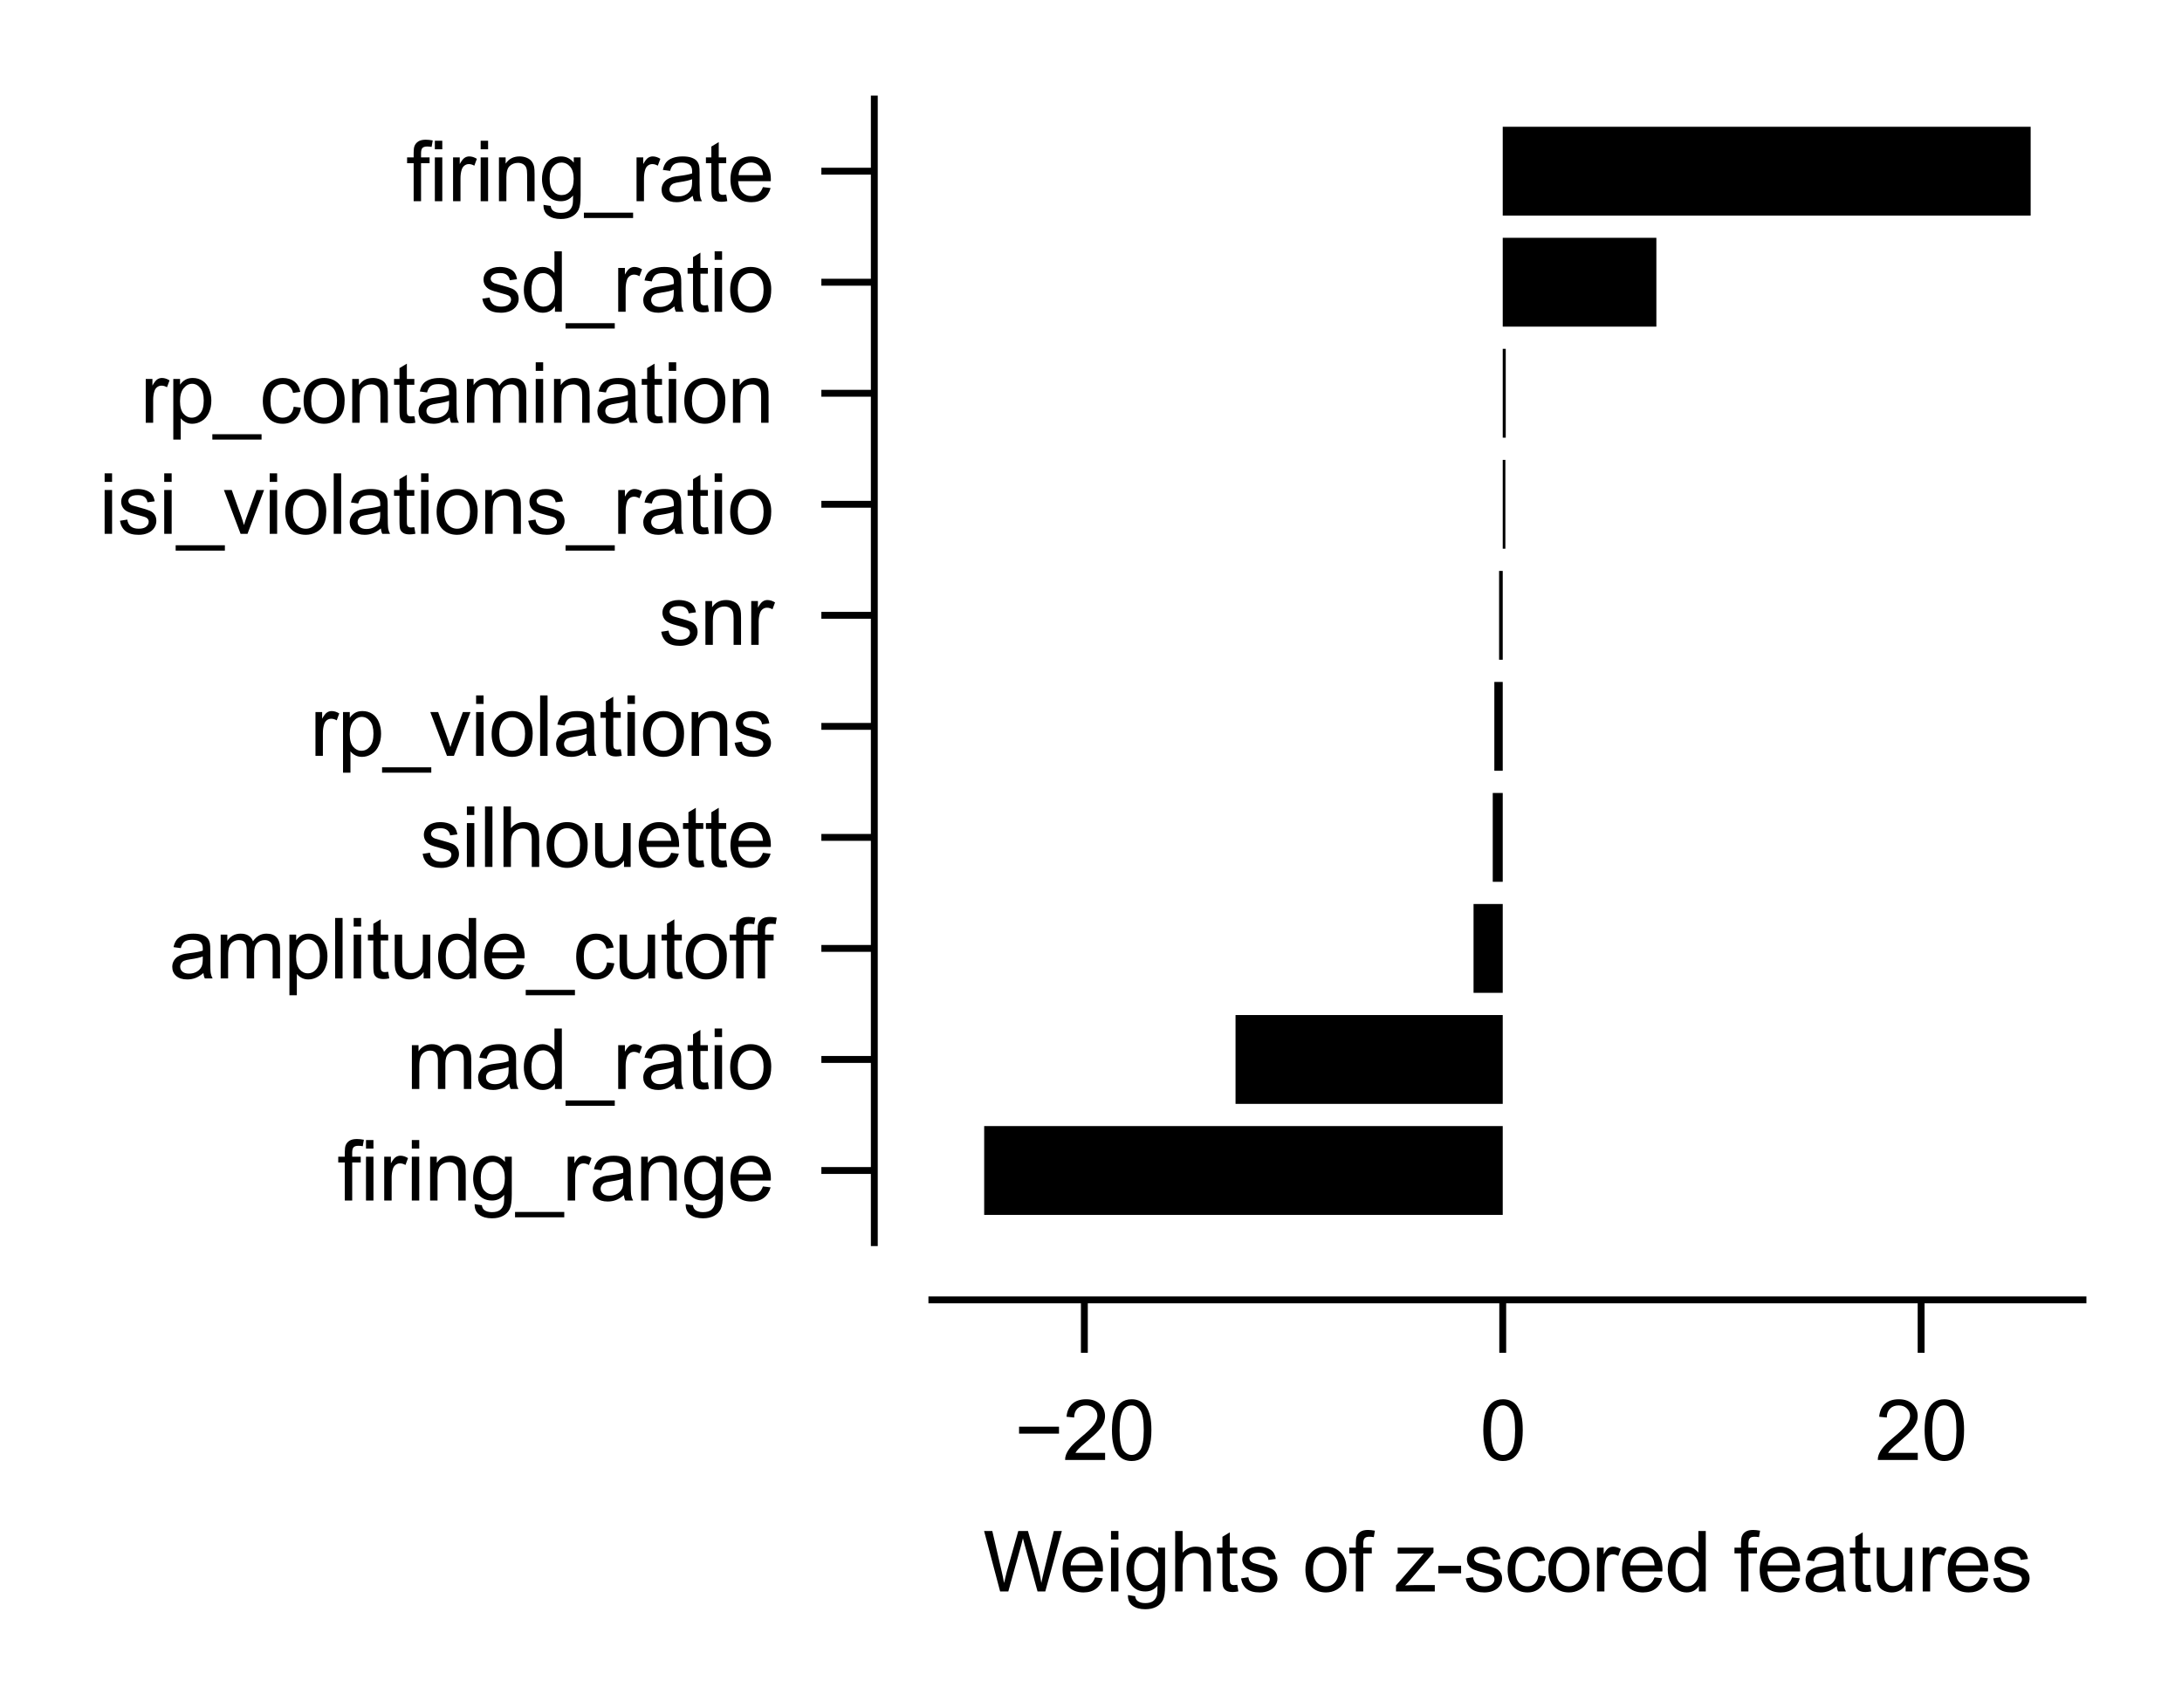 <?xml version="1.0" encoding="utf-8" standalone="no"?>
<!DOCTYPE svg PUBLIC "-//W3C//DTD SVG 1.1//EN"
  "http://www.w3.org/Graphics/SVG/1.1/DTD/svg11.dtd">
<svg xmlns:xlink="http://www.w3.org/1999/xlink" width="158.658pt" height="124.186pt" viewBox="0 0 158.658 124.186" xmlns="http://www.w3.org/2000/svg" version="1.1">
 <defs>
  <style type="text/css">*{stroke-linejoin: round; stroke-linecap: butt}</style>
 </defs>
 <g id="figure_1">
  <g id="patch_1">
   <path d="M 0 124.186 
L 158.658 124.186 
L 158.658 0 
L 0 0 
L 0 124.186 
z
" style="fill: none"/>
  </g>
  <g id="axes_1">
   <g id="patch_2">
    <path d="M 67.758 90.36 
L 151.458 90.36 
L 151.458 7.2 
L 67.758 7.2 
L 67.758 90.36 
z
" style="fill: none"/>
   </g>
   <g id="patch_3">
    <path d="M 109.267 88.342 
L 71.562 88.342 
L 71.562 81.883 
L 109.267 81.883 
z
" clip-path="url(#pe84bc54ccd)"/>
   </g>
   <g id="patch_4">
    <path d="M 109.267 80.268 
L 89.838 80.268 
L 89.838 73.809 
L 109.267 73.809 
z
" clip-path="url(#pe84bc54ccd)"/>
   </g>
   <g id="patch_5">
    <path d="M 109.267 72.194 
L 107.145 72.194 
L 107.145 65.735 
L 109.267 65.735 
z
" clip-path="url(#pe84bc54ccd)"/>
   </g>
   <g id="patch_6">
    <path d="M 109.267 64.12 
L 108.541 64.12 
L 108.541 57.661 
L 109.267 57.661 
z
" clip-path="url(#pe84bc54ccd)"/>
   </g>
   <g id="patch_7">
    <path d="M 109.267 56.046 
L 108.657 56.046 
L 108.657 49.587 
L 109.267 49.587 
z
" clip-path="url(#pe84bc54ccd)"/>
   </g>
   <g id="patch_8">
    <path d="M 109.267 47.973 
L 109.002 47.973 
L 109.002 41.514 
L 109.267 41.514 
z
" clip-path="url(#pe84bc54ccd)"/>
   </g>
   <g id="patch_9">
    <path d="M 109.267 39.899 
L 109.459 39.899 
L 109.459 33.44 
L 109.267 33.44 
z
" clip-path="url(#pe84bc54ccd)"/>
   </g>
   <g id="patch_10">
    <path d="M 109.267 31.825 
L 109.486 31.825 
L 109.486 25.366 
L 109.267 25.366 
z
" clip-path="url(#pe84bc54ccd)"/>
   </g>
   <g id="patch_11">
    <path d="M 109.267 23.751 
L 120.438 23.751 
L 120.438 17.292 
L 109.267 17.292 
z
" clip-path="url(#pe84bc54ccd)"/>
   </g>
   <g id="patch_12">
    <path d="M 109.267 15.677 
L 147.653 15.677 
L 147.653 9.218 
L 109.267 9.218 
z
" clip-path="url(#pe84bc54ccd)"/>
   </g>
   <g id="matplotlib.axis_1">
    <g id="xtick_1">
     <g id="line2d_1">
      <defs>
       <path id="m3d7b00f9d6" d="M 0 0 
L 0 3.85 
" style="stroke: #000000; stroke-width: 0.5"/>
      </defs>
      <g>
       <use xlink:href="#m3d7b00f9d6" x="78.846" y="94.518" style="stroke: #000000; stroke-width: 0.5"/>
      </g>
     </g>
     <g id="text_1">
      <!-- −20 -->
      <g transform="translate(73.757 106.163) scale(0.06 -0.06)">
       <defs>
        <path id="ArialMT-2212" d="M 3381 1997 
L 356 1997 
L 356 2522 
L 3381 2522 
L 3381 1997 
z
" transform="scale(0.016)"/>
        <path id="ArialMT-32" d="M 3222 541 
L 3222 0 
L 194 0 
Q 188 203 259 391 
Q 375 700 629 1000 
Q 884 1300 1366 1694 
Q 2113 2306 2375 2664 
Q 2638 3022 2638 3341 
Q 2638 3675 2398 3904 
Q 2159 4134 1775 4134 
Q 1369 4134 1125 3890 
Q 881 3647 878 3216 
L 300 3275 
Q 359 3922 746 4261 
Q 1134 4600 1788 4600 
Q 2447 4600 2831 4234 
Q 3216 3869 3216 3328 
Q 3216 3053 3103 2787 
Q 2991 2522 2730 2228 
Q 2469 1934 1863 1422 
Q 1356 997 1212 845 
Q 1069 694 975 541 
L 3222 541 
z
" transform="scale(0.016)"/>
        <path id="ArialMT-30" d="M 266 2259 
Q 266 3072 433 3567 
Q 600 4063 929 4331 
Q 1259 4600 1759 4600 
Q 2128 4600 2406 4451 
Q 2684 4303 2865 4023 
Q 3047 3744 3150 3342 
Q 3253 2941 3253 2259 
Q 3253 1453 3087 958 
Q 2922 463 2592 192 
Q 2263 -78 1759 -78 
Q 1097 -78 719 397 
Q 266 969 266 2259 
z
M 844 2259 
Q 844 1131 1108 757 
Q 1372 384 1759 384 
Q 2147 384 2411 759 
Q 2675 1134 2675 2259 
Q 2675 3391 2411 3762 
Q 2147 4134 1753 4134 
Q 1366 4134 1134 3806 
Q 844 3388 844 2259 
z
" transform="scale(0.016)"/>
       </defs>
       <use xlink:href="#ArialMT-2212"/>
       <use xlink:href="#ArialMT-32" x="58.398"/>
       <use xlink:href="#ArialMT-30" x="114.014"/>
      </g>
     </g>
    </g>
    <g id="xtick_2">
     <g id="line2d_2">
      <g>
       <use xlink:href="#m3d7b00f9d6" x="109.267" y="94.518" style="stroke: #000000; stroke-width: 0.5"/>
      </g>
     </g>
     <g id="text_2">
      <!-- 0 -->
      <g transform="translate(107.599 106.163) scale(0.06 -0.06)">
       <use xlink:href="#ArialMT-30"/>
      </g>
     </g>
    </g>
    <g id="xtick_3">
     <g id="line2d_3">
      <g>
       <use xlink:href="#m3d7b00f9d6" x="139.689" y="94.518" style="stroke: #000000; stroke-width: 0.5"/>
      </g>
     </g>
     <g id="text_3">
      <!-- 20 -->
      <g transform="translate(136.352 106.163) scale(0.06 -0.06)">
       <use xlink:href="#ArialMT-32"/>
       <use xlink:href="#ArialMT-30" x="55.615"/>
      </g>
     </g>
    </g>
    <g id="text_4">
     <!-- Weights of z-scored features -->
     <g transform="translate(71.48 115.723) scale(0.06 -0.06)">
      <defs>
       <path id="ArialMT-57" d="M 1294 0 
L 78 4581 
L 700 4581 
L 1397 1578 
Q 1509 1106 1591 641 
Q 1766 1375 1797 1488 
L 2669 4581 
L 3400 4581 
L 4056 2263 
Q 4303 1400 4413 641 
Q 4500 1075 4641 1638 
L 5359 4581 
L 5969 4581 
L 4713 0 
L 4128 0 
L 3163 3491 
Q 3041 3928 3019 4028 
Q 2947 3713 2884 3491 
L 1913 0 
L 1294 0 
z
" transform="scale(0.016)"/>
       <path id="ArialMT-65" d="M 2694 1069 
L 3275 997 
Q 3138 488 2766 206 
Q 2394 -75 1816 -75 
Q 1088 -75 661 373 
Q 234 822 234 1631 
Q 234 2469 665 2931 
Q 1097 3394 1784 3394 
Q 2450 3394 2872 2941 
Q 3294 2488 3294 1666 
Q 3294 1616 3291 1516 
L 816 1516 
Q 847 969 1125 678 
Q 1403 388 1819 388 
Q 2128 388 2347 550 
Q 2566 713 2694 1069 
z
M 847 1978 
L 2700 1978 
Q 2663 2397 2488 2606 
Q 2219 2931 1791 2931 
Q 1403 2931 1139 2672 
Q 875 2413 847 1978 
z
" transform="scale(0.016)"/>
       <path id="ArialMT-69" d="M 425 3934 
L 425 4581 
L 988 4581 
L 988 3934 
L 425 3934 
z
M 425 0 
L 425 3319 
L 988 3319 
L 988 0 
L 425 0 
z
" transform="scale(0.016)"/>
       <path id="ArialMT-67" d="M 319 -275 
L 866 -356 
Q 900 -609 1056 -725 
Q 1266 -881 1628 -881 
Q 2019 -881 2231 -725 
Q 2444 -569 2519 -288 
Q 2563 -116 2559 434 
Q 2191 0 1641 0 
Q 956 0 581 494 
Q 206 988 206 1678 
Q 206 2153 378 2554 
Q 550 2956 876 3175 
Q 1203 3394 1644 3394 
Q 2231 3394 2613 2919 
L 2613 3319 
L 3131 3319 
L 3131 450 
Q 3131 -325 2973 -648 
Q 2816 -972 2473 -1159 
Q 2131 -1347 1631 -1347 
Q 1038 -1347 672 -1080 
Q 306 -813 319 -275 
z
M 784 1719 
Q 784 1066 1043 766 
Q 1303 466 1694 466 
Q 2081 466 2343 764 
Q 2606 1063 2606 1700 
Q 2606 2309 2336 2618 
Q 2066 2928 1684 2928 
Q 1309 2928 1046 2623 
Q 784 2319 784 1719 
z
" transform="scale(0.016)"/>
       <path id="ArialMT-68" d="M 422 0 
L 422 4581 
L 984 4581 
L 984 2938 
Q 1378 3394 1978 3394 
Q 2347 3394 2619 3248 
Q 2891 3103 3008 2847 
Q 3125 2591 3125 2103 
L 3125 0 
L 2563 0 
L 2563 2103 
Q 2563 2525 2380 2717 
Q 2197 2909 1863 2909 
Q 1613 2909 1392 2779 
Q 1172 2650 1078 2428 
Q 984 2206 984 1816 
L 984 0 
L 422 0 
z
" transform="scale(0.016)"/>
       <path id="ArialMT-74" d="M 1650 503 
L 1731 6 
Q 1494 -44 1306 -44 
Q 1000 -44 831 53 
Q 663 150 594 308 
Q 525 466 525 972 
L 525 2881 
L 113 2881 
L 113 3319 
L 525 3319 
L 525 4141 
L 1084 4478 
L 1084 3319 
L 1650 3319 
L 1650 2881 
L 1084 2881 
L 1084 941 
Q 1084 700 1114 631 
Q 1144 563 1211 522 
Q 1278 481 1403 481 
Q 1497 481 1650 503 
z
" transform="scale(0.016)"/>
       <path id="ArialMT-73" d="M 197 991 
L 753 1078 
Q 800 744 1014 566 
Q 1228 388 1613 388 
Q 2000 388 2187 545 
Q 2375 703 2375 916 
Q 2375 1106 2209 1216 
Q 2094 1291 1634 1406 
Q 1016 1563 777 1677 
Q 538 1791 414 1992 
Q 291 2194 291 2438 
Q 291 2659 392 2848 
Q 494 3038 669 3163 
Q 800 3259 1026 3326 
Q 1253 3394 1513 3394 
Q 1903 3394 2198 3281 
Q 2494 3169 2634 2976 
Q 2775 2784 2828 2463 
L 2278 2388 
Q 2241 2644 2061 2787 
Q 1881 2931 1553 2931 
Q 1166 2931 1000 2803 
Q 834 2675 834 2503 
Q 834 2394 903 2306 
Q 972 2216 1119 2156 
Q 1203 2125 1616 2013 
Q 2213 1853 2448 1751 
Q 2684 1650 2818 1456 
Q 2953 1263 2953 975 
Q 2953 694 2789 445 
Q 2625 197 2315 61 
Q 2006 -75 1616 -75 
Q 969 -75 630 194 
Q 291 463 197 991 
z
" transform="scale(0.016)"/>
       <path id="ArialMT-20" transform="scale(0.016)"/>
       <path id="ArialMT-6f" d="M 213 1659 
Q 213 2581 725 3025 
Q 1153 3394 1769 3394 
Q 2453 3394 2887 2945 
Q 3322 2497 3322 1706 
Q 3322 1066 3130 698 
Q 2938 331 2570 128 
Q 2203 -75 1769 -75 
Q 1072 -75 642 372 
Q 213 819 213 1659 
z
M 791 1659 
Q 791 1022 1069 705 
Q 1347 388 1769 388 
Q 2188 388 2466 706 
Q 2744 1025 2744 1678 
Q 2744 2294 2464 2611 
Q 2184 2928 1769 2928 
Q 1347 2928 1069 2612 
Q 791 2297 791 1659 
z
" transform="scale(0.016)"/>
       <path id="ArialMT-66" d="M 556 0 
L 556 2881 
L 59 2881 
L 59 3319 
L 556 3319 
L 556 3672 
Q 556 4006 616 4169 
Q 697 4388 901 4523 
Q 1106 4659 1475 4659 
Q 1713 4659 2000 4603 
L 1916 4113 
Q 1741 4144 1584 4144 
Q 1328 4144 1222 4034 
Q 1116 3925 1116 3625 
L 1116 3319 
L 1763 3319 
L 1763 2881 
L 1116 2881 
L 1116 0 
L 556 0 
z
" transform="scale(0.016)"/>
       <path id="ArialMT-7a" d="M 125 0 
L 125 456 
L 2238 2881 
Q 1878 2863 1603 2863 
L 250 2863 
L 250 3319 
L 2963 3319 
L 2963 2947 
L 1166 841 
L 819 456 
Q 1197 484 1528 484 
L 3063 484 
L 3063 0 
L 125 0 
z
" transform="scale(0.016)"/>
       <path id="ArialMT-2d" d="M 203 1375 
L 203 1941 
L 1931 1941 
L 1931 1375 
L 203 1375 
z
" transform="scale(0.016)"/>
       <path id="ArialMT-63" d="M 2588 1216 
L 3141 1144 
Q 3050 572 2676 248 
Q 2303 -75 1759 -75 
Q 1078 -75 664 370 
Q 250 816 250 1647 
Q 250 2184 428 2587 
Q 606 2991 970 3192 
Q 1334 3394 1763 3394 
Q 2303 3394 2647 3120 
Q 2991 2847 3088 2344 
L 2541 2259 
Q 2463 2594 2264 2762 
Q 2066 2931 1784 2931 
Q 1359 2931 1093 2626 
Q 828 2322 828 1663 
Q 828 994 1084 691 
Q 1341 388 1753 388 
Q 2084 388 2306 591 
Q 2528 794 2588 1216 
z
" transform="scale(0.016)"/>
       <path id="ArialMT-72" d="M 416 0 
L 416 3319 
L 922 3319 
L 922 2816 
Q 1116 3169 1280 3281 
Q 1444 3394 1641 3394 
Q 1925 3394 2219 3213 
L 2025 2691 
Q 1819 2813 1613 2813 
Q 1428 2813 1281 2702 
Q 1134 2591 1072 2394 
Q 978 2094 978 1738 
L 978 0 
L 416 0 
z
" transform="scale(0.016)"/>
       <path id="ArialMT-64" d="M 2575 0 
L 2575 419 
Q 2259 -75 1647 -75 
Q 1250 -75 917 144 
Q 584 363 401 755 
Q 219 1147 219 1656 
Q 219 2153 384 2558 
Q 550 2963 881 3178 
Q 1213 3394 1622 3394 
Q 1922 3394 2156 3267 
Q 2391 3141 2538 2938 
L 2538 4581 
L 3097 4581 
L 3097 0 
L 2575 0 
z
M 797 1656 
Q 797 1019 1065 703 
Q 1334 388 1700 388 
Q 2069 388 2326 689 
Q 2584 991 2584 1609 
Q 2584 2291 2321 2609 
Q 2059 2928 1675 2928 
Q 1300 2928 1048 2622 
Q 797 2316 797 1656 
z
" transform="scale(0.016)"/>
       <path id="ArialMT-61" d="M 2588 409 
Q 2275 144 1986 34 
Q 1697 -75 1366 -75 
Q 819 -75 525 192 
Q 231 459 231 875 
Q 231 1119 342 1320 
Q 453 1522 633 1644 
Q 813 1766 1038 1828 
Q 1203 1872 1538 1913 
Q 2219 1994 2541 2106 
Q 2544 2222 2544 2253 
Q 2544 2597 2384 2738 
Q 2169 2928 1744 2928 
Q 1347 2928 1158 2789 
Q 969 2650 878 2297 
L 328 2372 
Q 403 2725 575 2942 
Q 747 3159 1072 3276 
Q 1397 3394 1825 3394 
Q 2250 3394 2515 3294 
Q 2781 3194 2906 3042 
Q 3031 2891 3081 2659 
Q 3109 2516 3109 2141 
L 3109 1391 
Q 3109 606 3145 398 
Q 3181 191 3288 0 
L 2700 0 
Q 2613 175 2588 409 
z
M 2541 1666 
Q 2234 1541 1622 1453 
Q 1275 1403 1131 1340 
Q 988 1278 909 1158 
Q 831 1038 831 891 
Q 831 666 1001 516 
Q 1172 366 1500 366 
Q 1825 366 2078 508 
Q 2331 650 2450 897 
Q 2541 1088 2541 1459 
L 2541 1666 
z
" transform="scale(0.016)"/>
       <path id="ArialMT-75" d="M 2597 0 
L 2597 488 
Q 2209 -75 1544 -75 
Q 1250 -75 995 37 
Q 741 150 617 320 
Q 494 491 444 738 
Q 409 903 409 1263 
L 409 3319 
L 972 3319 
L 972 1478 
Q 972 1038 1006 884 
Q 1059 663 1231 536 
Q 1403 409 1656 409 
Q 1909 409 2131 539 
Q 2353 669 2445 892 
Q 2538 1116 2538 1541 
L 2538 3319 
L 3100 3319 
L 3100 0 
L 2597 0 
z
" transform="scale(0.016)"/>
      </defs>
      <use xlink:href="#ArialMT-57"/>
      <use xlink:href="#ArialMT-65" x="92.635"/>
      <use xlink:href="#ArialMT-69" x="148.25"/>
      <use xlink:href="#ArialMT-67" x="170.467"/>
      <use xlink:href="#ArialMT-68" x="226.082"/>
      <use xlink:href="#ArialMT-74" x="281.697"/>
      <use xlink:href="#ArialMT-73" x="309.48"/>
      <use xlink:href="#ArialMT-20" x="359.48"/>
      <use xlink:href="#ArialMT-6f" x="387.264"/>
      <use xlink:href="#ArialMT-66" x="442.879"/>
      <use xlink:href="#ArialMT-20" x="470.662"/>
      <use xlink:href="#ArialMT-7a" x="498.445"/>
      <use xlink:href="#ArialMT-2d" x="548.445"/>
      <use xlink:href="#ArialMT-73" x="581.746"/>
      <use xlink:href="#ArialMT-63" x="631.746"/>
      <use xlink:href="#ArialMT-6f" x="681.746"/>
      <use xlink:href="#ArialMT-72" x="737.361"/>
      <use xlink:href="#ArialMT-65" x="770.662"/>
      <use xlink:href="#ArialMT-64" x="826.277"/>
      <use xlink:href="#ArialMT-20" x="881.893"/>
      <use xlink:href="#ArialMT-66" x="909.676"/>
      <use xlink:href="#ArialMT-65" x="937.459"/>
      <use xlink:href="#ArialMT-61" x="993.074"/>
      <use xlink:href="#ArialMT-74" x="1048.689"/>
      <use xlink:href="#ArialMT-75" x="1076.473"/>
      <use xlink:href="#ArialMT-72" x="1132.088"/>
      <use xlink:href="#ArialMT-65" x="1165.389"/>
      <use xlink:href="#ArialMT-73" x="1221.004"/>
     </g>
    </g>
   </g>
   <g id="matplotlib.axis_2">
    <g id="ytick_1">
     <g id="line2d_4">
      <defs>
       <path id="m1d46d532be" d="M 0 0 
L -3.85 0 
" style="stroke: #000000; stroke-width: 0.5"/>
      </defs>
      <g>
       <use xlink:href="#m1d46d532be" x="63.573" y="85.112" style="stroke: #000000; stroke-width: 0.5"/>
      </g>
     </g>
     <g id="text_5">
      <!-- firing_range -->
      <g transform="translate(24.538 87.296) scale(0.06 -0.06)">
       <defs>
        <path id="ArialMT-6e" d="M 422 0 
L 422 3319 
L 928 3319 
L 928 2847 
Q 1294 3394 1984 3394 
Q 2284 3394 2536 3286 
Q 2788 3178 2913 3003 
Q 3038 2828 3088 2588 
Q 3119 2431 3119 2041 
L 3119 0 
L 2556 0 
L 2556 2019 
Q 2556 2363 2490 2533 
Q 2425 2703 2258 2804 
Q 2091 2906 1866 2906 
Q 1506 2906 1245 2678 
Q 984 2450 984 1813 
L 984 0 
L 422 0 
z
" transform="scale(0.016)"/>
        <path id="ArialMT-5f" d="M -97 -1272 
L -97 -866 
L 3631 -866 
L 3631 -1272 
L -97 -1272 
z
" transform="scale(0.016)"/>
       </defs>
       <use xlink:href="#ArialMT-66"/>
       <use xlink:href="#ArialMT-69" x="27.783"/>
       <use xlink:href="#ArialMT-72" x="50"/>
       <use xlink:href="#ArialMT-69" x="83.301"/>
       <use xlink:href="#ArialMT-6e" x="105.518"/>
       <use xlink:href="#ArialMT-67" x="161.133"/>
       <use xlink:href="#ArialMT-5f" x="216.748"/>
       <use xlink:href="#ArialMT-72" x="272.363"/>
       <use xlink:href="#ArialMT-61" x="305.664"/>
       <use xlink:href="#ArialMT-6e" x="361.279"/>
       <use xlink:href="#ArialMT-67" x="416.895"/>
       <use xlink:href="#ArialMT-65" x="472.51"/>
      </g>
     </g>
    </g>
    <g id="ytick_2">
     <g id="line2d_5">
      <g>
       <use xlink:href="#m1d46d532be" x="63.573" y="77.038" style="stroke: #000000; stroke-width: 0.5"/>
      </g>
     </g>
     <g id="text_6">
      <!-- mad_ratio -->
      <g transform="translate(29.544 79.186) scale(0.06 -0.06)">
       <defs>
        <path id="ArialMT-6d" d="M 422 0 
L 422 3319 
L 925 3319 
L 925 2853 
Q 1081 3097 1340 3245 
Q 1600 3394 1931 3394 
Q 2300 3394 2536 3241 
Q 2772 3088 2869 2813 
Q 3263 3394 3894 3394 
Q 4388 3394 4653 3120 
Q 4919 2847 4919 2278 
L 4919 0 
L 4359 0 
L 4359 2091 
Q 4359 2428 4304 2576 
Q 4250 2725 4106 2815 
Q 3963 2906 3769 2906 
Q 3419 2906 3187 2673 
Q 2956 2441 2956 1928 
L 2956 0 
L 2394 0 
L 2394 2156 
Q 2394 2531 2256 2718 
Q 2119 2906 1806 2906 
Q 1569 2906 1367 2781 
Q 1166 2656 1075 2415 
Q 984 2175 984 1722 
L 984 0 
L 422 0 
z
" transform="scale(0.016)"/>
       </defs>
       <use xlink:href="#ArialMT-6d"/>
       <use xlink:href="#ArialMT-61" x="83.301"/>
       <use xlink:href="#ArialMT-64" x="138.916"/>
       <use xlink:href="#ArialMT-5f" x="194.531"/>
       <use xlink:href="#ArialMT-72" x="250.146"/>
       <use xlink:href="#ArialMT-61" x="283.447"/>
       <use xlink:href="#ArialMT-74" x="339.062"/>
       <use xlink:href="#ArialMT-69" x="366.846"/>
       <use xlink:href="#ArialMT-6f" x="389.062"/>
      </g>
     </g>
    </g>
    <g id="ytick_3">
     <g id="line2d_6">
      <g>
       <use xlink:href="#m1d46d532be" x="63.573" y="68.964" style="stroke: #000000; stroke-width: 0.5"/>
      </g>
     </g>
     <g id="text_7">
      <!-- amplitude_cutoff -->
      <g transform="translate(12.304 71.148) scale(0.06 -0.06)">
       <defs>
        <path id="ArialMT-70" d="M 422 -1272 
L 422 3319 
L 934 3319 
L 934 2888 
Q 1116 3141 1344 3267 
Q 1572 3394 1897 3394 
Q 2322 3394 2647 3175 
Q 2972 2956 3137 2557 
Q 3303 2159 3303 1684 
Q 3303 1175 3120 767 
Q 2938 359 2589 142 
Q 2241 -75 1856 -75 
Q 1575 -75 1351 44 
Q 1128 163 984 344 
L 984 -1272 
L 422 -1272 
z
M 931 1641 
Q 931 1000 1190 694 
Q 1450 388 1819 388 
Q 2194 388 2461 705 
Q 2728 1022 2728 1688 
Q 2728 2322 2467 2637 
Q 2206 2953 1844 2953 
Q 1484 2953 1207 2617 
Q 931 2281 931 1641 
z
" transform="scale(0.016)"/>
        <path id="ArialMT-6c" d="M 409 0 
L 409 4581 
L 972 4581 
L 972 0 
L 409 0 
z
" transform="scale(0.016)"/>
       </defs>
       <use xlink:href="#ArialMT-61"/>
       <use xlink:href="#ArialMT-6d" x="55.615"/>
       <use xlink:href="#ArialMT-70" x="138.916"/>
       <use xlink:href="#ArialMT-6c" x="194.531"/>
       <use xlink:href="#ArialMT-69" x="216.748"/>
       <use xlink:href="#ArialMT-74" x="238.965"/>
       <use xlink:href="#ArialMT-75" x="266.748"/>
       <use xlink:href="#ArialMT-64" x="322.363"/>
       <use xlink:href="#ArialMT-65" x="377.979"/>
       <use xlink:href="#ArialMT-5f" x="433.594"/>
       <use xlink:href="#ArialMT-63" x="489.209"/>
       <use xlink:href="#ArialMT-75" x="539.209"/>
       <use xlink:href="#ArialMT-74" x="594.824"/>
       <use xlink:href="#ArialMT-6f" x="622.607"/>
       <use xlink:href="#ArialMT-66" x="678.223"/>
       <use xlink:href="#ArialMT-66" x="704.256"/>
      </g>
     </g>
    </g>
    <g id="ytick_4">
     <g id="line2d_7">
      <g>
       <use xlink:href="#m1d46d532be" x="63.573" y="60.891" style="stroke: #000000; stroke-width: 0.5"/>
      </g>
     </g>
     <g id="text_8">
      <!-- silhouette -->
      <g transform="translate(30.54 63.038) scale(0.06 -0.06)">
       <use xlink:href="#ArialMT-73"/>
       <use xlink:href="#ArialMT-69" x="50"/>
       <use xlink:href="#ArialMT-6c" x="72.217"/>
       <use xlink:href="#ArialMT-68" x="94.434"/>
       <use xlink:href="#ArialMT-6f" x="150.049"/>
       <use xlink:href="#ArialMT-75" x="205.664"/>
       <use xlink:href="#ArialMT-65" x="261.279"/>
       <use xlink:href="#ArialMT-74" x="316.895"/>
       <use xlink:href="#ArialMT-74" x="344.678"/>
       <use xlink:href="#ArialMT-65" x="372.461"/>
      </g>
     </g>
    </g>
    <g id="ytick_5">
     <g id="line2d_8">
      <g>
       <use xlink:href="#m1d46d532be" x="63.573" y="52.817" style="stroke: #000000; stroke-width: 0.5"/>
      </g>
     </g>
     <g id="text_9">
      <!-- rp_violations -->
      <g transform="translate(22.539 54.964) scale(0.06 -0.06)">
       <defs>
        <path id="ArialMT-76" d="M 1344 0 
L 81 3319 
L 675 3319 
L 1388 1331 
Q 1503 1009 1600 663 
Q 1675 925 1809 1294 
L 2547 3319 
L 3125 3319 
L 1869 0 
L 1344 0 
z
" transform="scale(0.016)"/>
       </defs>
       <use xlink:href="#ArialMT-72"/>
       <use xlink:href="#ArialMT-70" x="33.301"/>
       <use xlink:href="#ArialMT-5f" x="88.916"/>
       <use xlink:href="#ArialMT-76" x="144.531"/>
       <use xlink:href="#ArialMT-69" x="194.531"/>
       <use xlink:href="#ArialMT-6f" x="216.748"/>
       <use xlink:href="#ArialMT-6c" x="272.363"/>
       <use xlink:href="#ArialMT-61" x="294.58"/>
       <use xlink:href="#ArialMT-74" x="350.195"/>
       <use xlink:href="#ArialMT-69" x="377.979"/>
       <use xlink:href="#ArialMT-6f" x="400.195"/>
       <use xlink:href="#ArialMT-6e" x="455.811"/>
       <use xlink:href="#ArialMT-73" x="511.426"/>
      </g>
     </g>
    </g>
    <g id="ytick_6">
     <g id="line2d_9">
      <g>
       <use xlink:href="#m1d46d532be" x="63.573" y="44.743" style="stroke: #000000; stroke-width: 0.5"/>
      </g>
     </g>
     <g id="text_10">
      <!-- snr -->
      <g transform="translate(47.888 46.89) scale(0.06 -0.06)">
       <use xlink:href="#ArialMT-73"/>
       <use xlink:href="#ArialMT-6e" x="50"/>
       <use xlink:href="#ArialMT-72" x="105.615"/>
      </g>
     </g>
    </g>
    <g id="ytick_7">
     <g id="line2d_10">
      <g>
       <use xlink:href="#m1d46d532be" x="63.573" y="36.669" style="stroke: #000000; stroke-width: 0.5"/>
      </g>
     </g>
     <g id="text_11">
      <!-- isi_violations_ratio -->
      <g transform="translate(7.2 38.817) scale(0.06 -0.06)">
       <use xlink:href="#ArialMT-69"/>
       <use xlink:href="#ArialMT-73" x="22.217"/>
       <use xlink:href="#ArialMT-69" x="72.217"/>
       <use xlink:href="#ArialMT-5f" x="94.434"/>
       <use xlink:href="#ArialMT-76" x="150.049"/>
       <use xlink:href="#ArialMT-69" x="200.049"/>
       <use xlink:href="#ArialMT-6f" x="222.266"/>
       <use xlink:href="#ArialMT-6c" x="277.881"/>
       <use xlink:href="#ArialMT-61" x="300.098"/>
       <use xlink:href="#ArialMT-74" x="355.713"/>
       <use xlink:href="#ArialMT-69" x="383.496"/>
       <use xlink:href="#ArialMT-6f" x="405.713"/>
       <use xlink:href="#ArialMT-6e" x="461.328"/>
       <use xlink:href="#ArialMT-73" x="516.943"/>
       <use xlink:href="#ArialMT-5f" x="566.943"/>
       <use xlink:href="#ArialMT-72" x="622.559"/>
       <use xlink:href="#ArialMT-61" x="655.859"/>
       <use xlink:href="#ArialMT-74" x="711.475"/>
       <use xlink:href="#ArialMT-69" x="739.258"/>
       <use xlink:href="#ArialMT-6f" x="761.475"/>
      </g>
     </g>
    </g>
    <g id="ytick_8">
     <g id="line2d_11">
      <g>
       <use xlink:href="#m1d46d532be" x="63.573" y="28.596" style="stroke: #000000; stroke-width: 0.5"/>
      </g>
     </g>
     <g id="text_12">
      <!-- rp_contamination -->
      <g transform="translate(10.198 30.743) scale(0.06 -0.06)">
       <use xlink:href="#ArialMT-72"/>
       <use xlink:href="#ArialMT-70" x="33.301"/>
       <use xlink:href="#ArialMT-5f" x="88.916"/>
       <use xlink:href="#ArialMT-63" x="144.531"/>
       <use xlink:href="#ArialMT-6f" x="194.531"/>
       <use xlink:href="#ArialMT-6e" x="250.146"/>
       <use xlink:href="#ArialMT-74" x="305.762"/>
       <use xlink:href="#ArialMT-61" x="333.545"/>
       <use xlink:href="#ArialMT-6d" x="389.16"/>
       <use xlink:href="#ArialMT-69" x="472.461"/>
       <use xlink:href="#ArialMT-6e" x="494.678"/>
       <use xlink:href="#ArialMT-61" x="550.293"/>
       <use xlink:href="#ArialMT-74" x="605.908"/>
       <use xlink:href="#ArialMT-69" x="633.691"/>
       <use xlink:href="#ArialMT-6f" x="655.908"/>
       <use xlink:href="#ArialMT-6e" x="711.523"/>
      </g>
     </g>
    </g>
    <g id="ytick_9">
     <g id="line2d_12">
      <g>
       <use xlink:href="#m1d46d532be" x="63.573" y="20.522" style="stroke: #000000; stroke-width: 0.5"/>
      </g>
     </g>
     <g id="text_13">
      <!-- sd_ratio -->
      <g transform="translate(34.879 22.669) scale(0.06 -0.06)">
       <use xlink:href="#ArialMT-73"/>
       <use xlink:href="#ArialMT-64" x="50"/>
       <use xlink:href="#ArialMT-5f" x="105.615"/>
       <use xlink:href="#ArialMT-72" x="161.23"/>
       <use xlink:href="#ArialMT-61" x="194.531"/>
       <use xlink:href="#ArialMT-74" x="250.146"/>
       <use xlink:href="#ArialMT-69" x="277.93"/>
       <use xlink:href="#ArialMT-6f" x="300.146"/>
      </g>
     </g>
    </g>
    <g id="ytick_10">
     <g id="line2d_13">
      <g>
       <use xlink:href="#m1d46d532be" x="63.573" y="12.448" style="stroke: #000000; stroke-width: 0.5"/>
      </g>
     </g>
     <g id="text_14">
      <!-- firing_rate -->
      <g transform="translate(29.544 14.632) scale(0.06 -0.06)">
       <use xlink:href="#ArialMT-66"/>
       <use xlink:href="#ArialMT-69" x="27.783"/>
       <use xlink:href="#ArialMT-72" x="50"/>
       <use xlink:href="#ArialMT-69" x="83.301"/>
       <use xlink:href="#ArialMT-6e" x="105.518"/>
       <use xlink:href="#ArialMT-67" x="161.133"/>
       <use xlink:href="#ArialMT-5f" x="216.748"/>
       <use xlink:href="#ArialMT-72" x="272.363"/>
       <use xlink:href="#ArialMT-61" x="305.664"/>
       <use xlink:href="#ArialMT-74" x="361.279"/>
       <use xlink:href="#ArialMT-65" x="389.062"/>
      </g>
     </g>
    </g>
   </g>
   <g id="patch_13">
    <path d="M 63.573 90.36 
L 63.573 7.2 
" style="fill: none; stroke: #000000; stroke-width: 0.5; stroke-linejoin: miter; stroke-linecap: square"/>
   </g>
   <g id="patch_14">
    <path d="M 67.758 94.518 
L 151.458 94.518 
" style="fill: none; stroke: #000000; stroke-width: 0.5; stroke-linejoin: miter; stroke-linecap: square"/>
   </g>
  </g>
 </g>
 <defs>
  <clipPath id="pe84bc54ccd">
   <rect x="67.758" y="7.2" width="83.7" height="83.16"/>
  </clipPath>
 </defs>
</svg>
